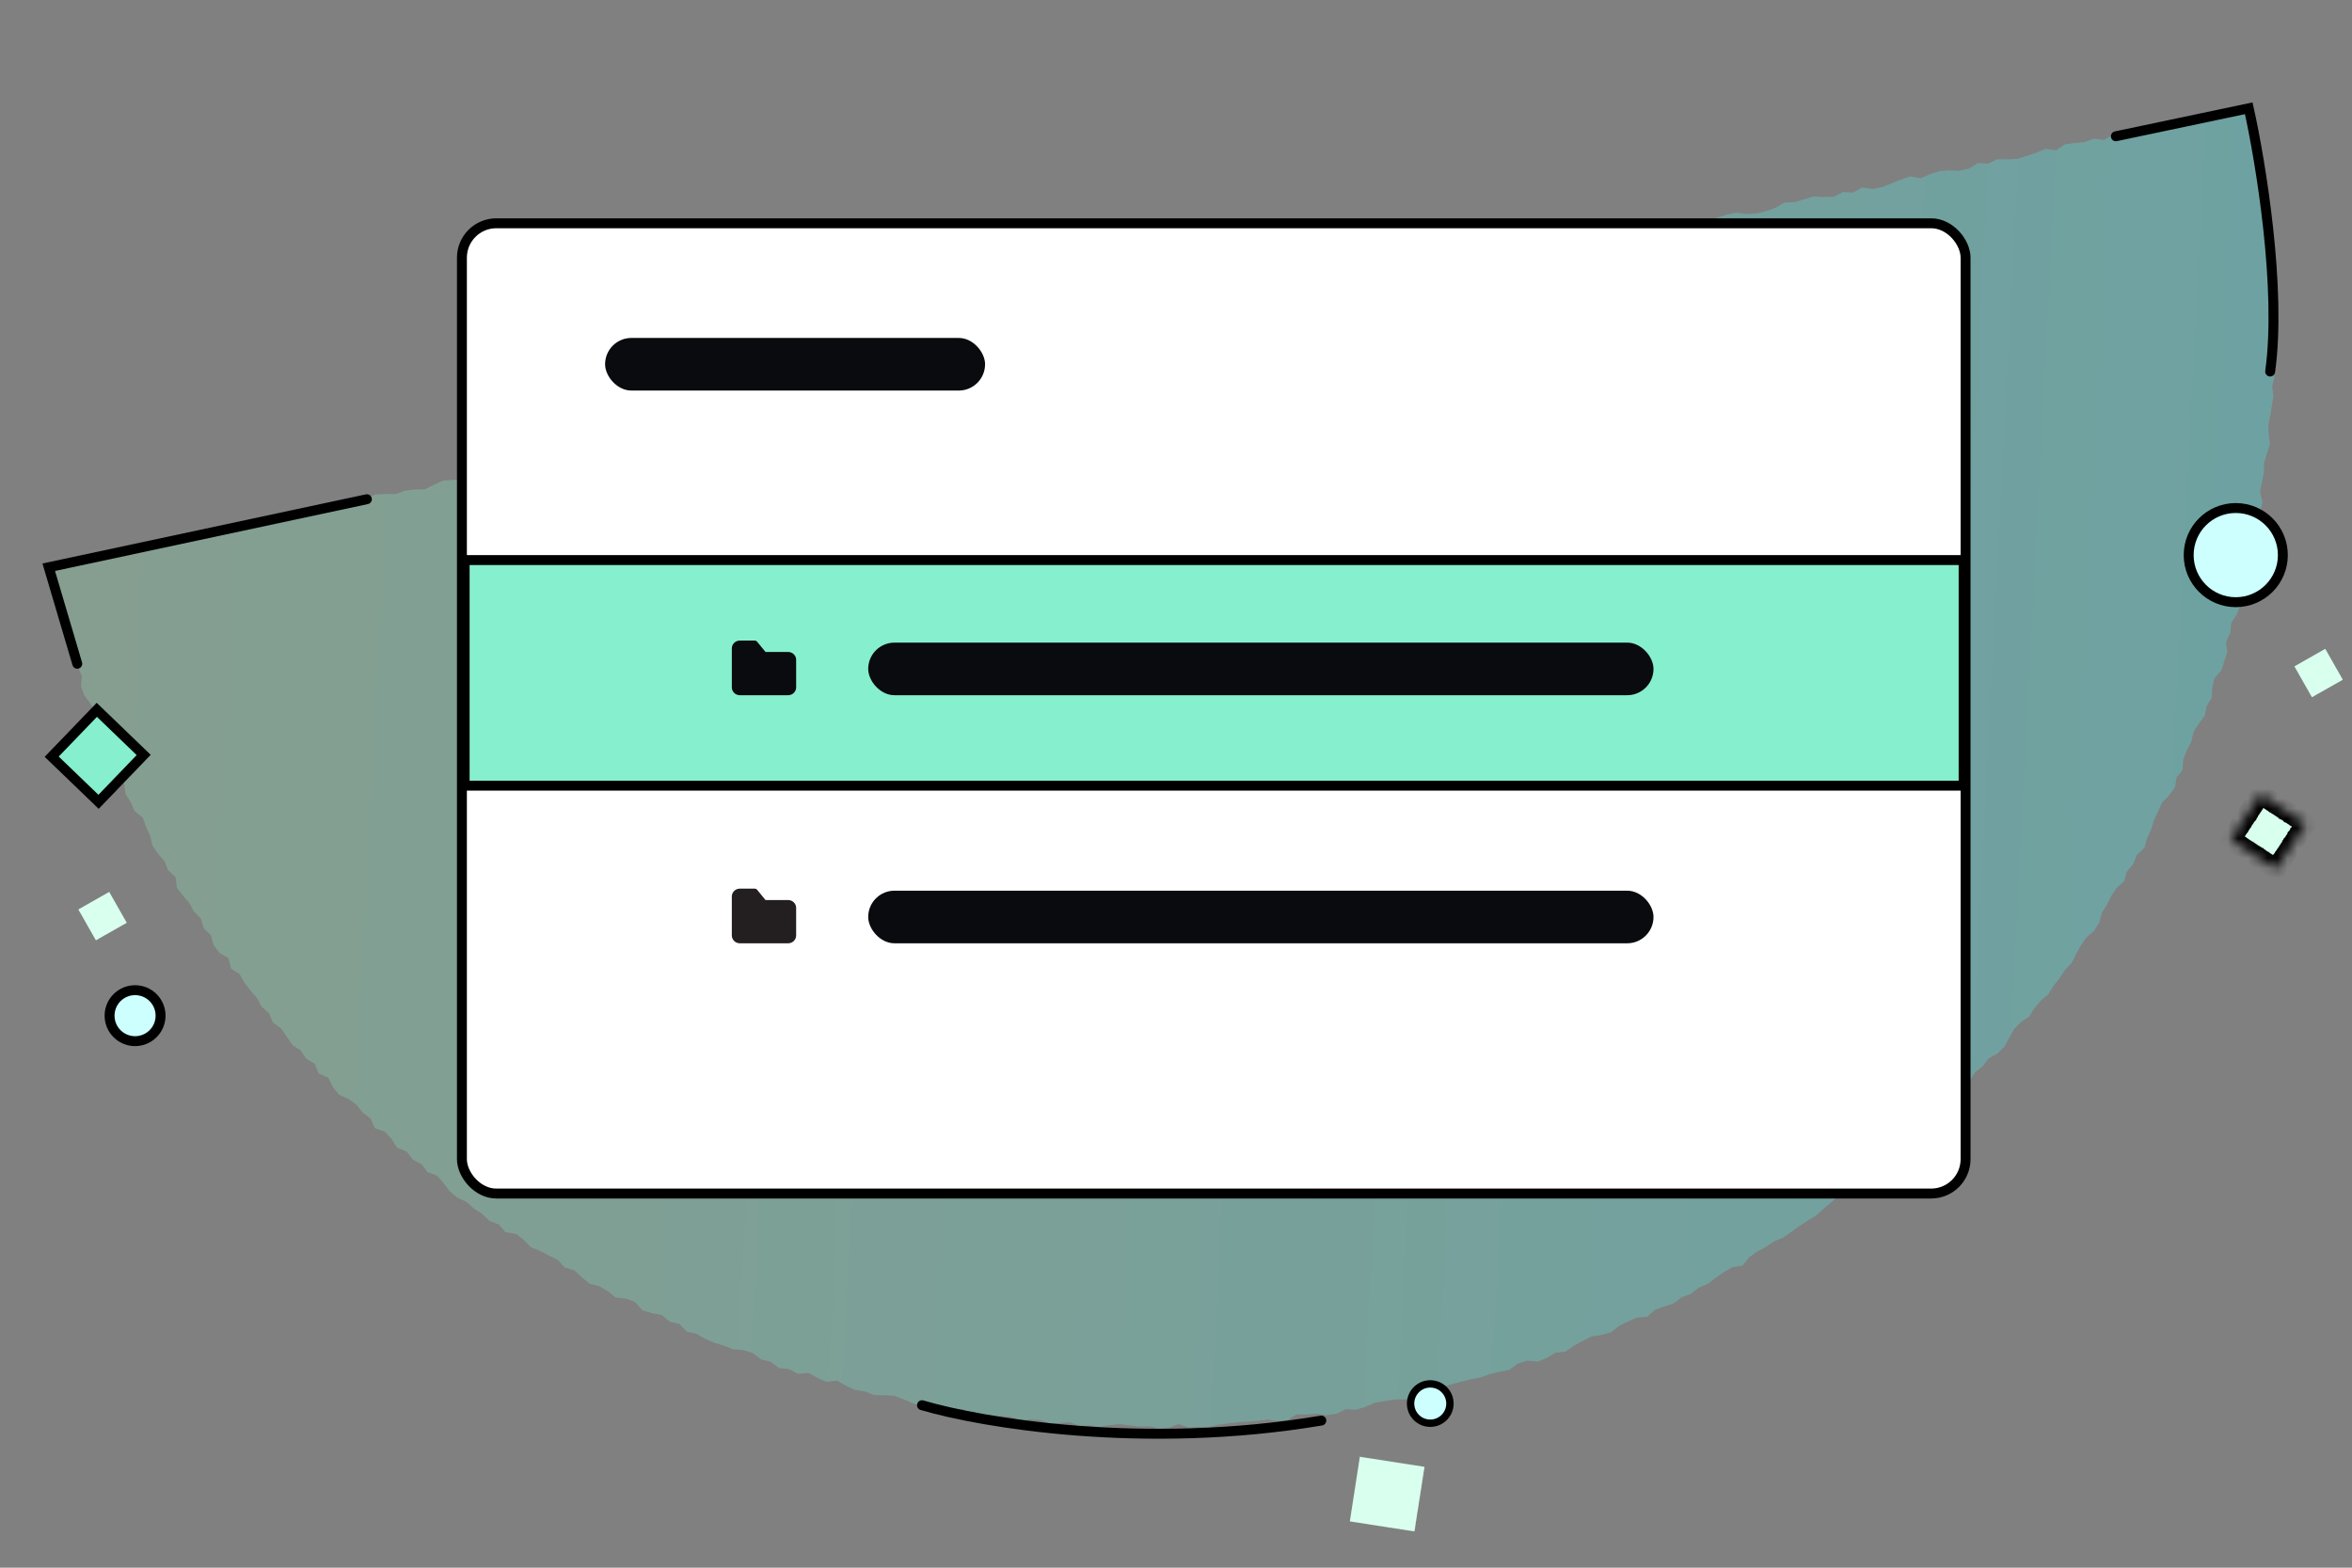 <svg width="237" height="158" viewBox="0 0 237 158" fill="none" xmlns="http://www.w3.org/2000/svg">
<rect x="0" y="0" width="237" height="158" fill="#808080" stroke="none"/>
<path opacity="0.3" d="M226.616 11.129L227.084 11.853L226.851 12.892L227.019 13.847L227.368 14.775L227.79 15.673L227.667 16.682L228.124 17.616L228.11 18.597L228.024 19.573L228.3 20.533L228.396 21.484L228.274 22.459L228.368 23.445L228.717 24.373L228.63 25.385L228.582 26.328L228.676 27.314L228.951 28.274L228.866 29.25L229.069 30.207L229.163 31.192L228.97 32.164L228.958 33.109L229.16 34.1L228.967 35.071L229.278 36.033L229.049 37.002L229.179 37.99L228.95 38.959L229.081 39.912L228.924 40.885L228.767 41.858L228.575 42.794L228.597 43.776L228.727 44.764L228.426 45.729L228.127 46.66L228.113 47.64L227.922 48.577L227.729 49.548L227.965 50.576L227.773 51.512L227.153 52.391L227.103 53.37L227.195 54.39L227.076 55.33L226.491 56.212L226.725 57.274L226.07 58.117L226.162 59.138L225.757 60.028L225.742 61.043L225.372 61.935L224.825 62.784L224.738 63.795L224.297 64.684L224.425 65.706L224.126 66.637L223.827 67.568L223.138 68.374L222.911 69.308L222.859 70.321L222.348 71.171L222.155 72.142L221.538 72.952L221.026 73.802L220.797 74.771L220.358 75.625L219.989 76.517L219.936 77.565L219.318 78.375L219.161 79.348L218.58 80.159L217.859 80.894L217.454 81.784L217.048 82.674L216.747 83.64L216.344 84.495L216.079 85.463L215.323 86.16L214.952 87.087L214.301 87.86L214.036 88.828L213.282 89.49L212.737 90.303L212.296 91.192L211.787 92.007L211.52 93.009L211.01 93.824L210.221 94.485L209.676 95.298L209.2 96.15L208.759 97.038L208.074 97.774L207.529 98.588L206.913 99.362L206.402 100.212L205.65 100.84L204.999 101.612L204.49 102.427L203.632 103.015L202.948 103.716L202.473 104.567L201.996 105.454L201.312 106.155L200.386 106.669L199.807 107.445L199.019 108.071L198.472 108.919L197.995 109.806L196.968 110.174L196.491 111.061L195.806 111.797L195.122 112.498L194.266 113.05L193.412 113.567L192.762 114.305L192.079 115.006L191.532 115.854L190.507 116.188L189.924 117.034L189.309 117.808L188.284 118.142L187.463 118.696L186.78 119.397L185.96 119.951L185.172 120.577L184.454 121.241L183.702 121.868L182.984 122.533L182.094 123.048L181.274 123.602L180.49 124.158L179.668 124.747L178.749 125.121L177.929 125.675L177.04 126.155L176.256 126.711L175.601 127.554L174.549 127.711L173.695 128.228L172.875 128.782L172.087 129.408L171.168 129.781L170.38 130.407L169.463 130.746L168.639 131.37L167.688 131.672L166.77 132.011L165.979 132.706L164.931 132.793L164.01 133.202L163.123 133.648L162.335 134.273L161.35 134.539L160.369 134.699L159.483 135.145L158.594 135.625L157.772 136.214L156.722 136.336L155.868 136.853L154.949 137.227L153.873 137.138L152.922 137.44L152.098 138.064L151.08 138.257L150.132 138.489L149.179 138.826L148.197 139.022L147.249 139.254L146.264 139.519L145.314 139.787L144.365 140.054L143.383 140.249L142.521 140.906L141.543 141.032L140.534 141.051L139.553 141.211L138.537 141.37L137.616 141.779L136.665 142.081L135.624 142.028L134.701 142.472L133.721 142.632L132.685 142.475L131.672 142.563L130.665 142.547L129.735 143.131L128.758 143.221L127.722 143.064L126.744 143.189L125.767 143.28L124.756 143.334L123.778 143.459L122.764 143.583L121.778 143.848L120.772 143.797L119.796 143.888L118.77 143.521L117.779 143.891L116.805 143.947L115.806 143.756L114.797 143.775L113.795 143.654L112.793 143.533L111.816 143.624L110.799 143.817L109.798 143.661L108.788 143.715L107.834 143.352L106.823 143.406L105.81 143.494L104.857 143.131L103.853 143.045L102.837 143.203L101.885 142.805L100.881 142.719L99.872 142.738L98.865 142.722L97.908 142.428L96.958 141.994L95.902 142.221L94.988 141.789L93.989 141.599L92.939 141.721L91.982 141.427L91.066 141.03L90.112 140.666L89.107 140.615L88.1 140.599L87.146 140.236L86.146 140.08L85.231 139.648L84.357 139.148L83.27 139.268L82.355 138.872L81.48 138.372L80.395 138.457L79.519 137.992L78.481 137.87L77.649 137.232L76.689 137.008L75.857 136.37L74.9 136.076L73.86 135.989L72.942 135.627L71.985 135.333L71.069 134.936L70.194 134.436L69.198 134.211L68.481 133.439L67.484 133.213L66.69 132.542L65.692 132.351L64.734 132.058L64.019 131.251L63.102 130.889L62.028 130.764L61.232 130.128L60.393 129.63L59.398 129.37L58.638 128.735L57.882 128.031L56.889 127.736L56.208 126.966L55.294 126.534L54.417 126.069L53.499 125.707L52.781 124.97L52.019 124.371L50.913 124.175L50.268 123.406L49.314 123.043L48.593 122.34L47.756 121.808L47.034 121.14L46.084 120.707L45.324 120.073L44.717 119.271L44.072 118.503L43.082 118.137L42.475 117.336L41.598 116.871L40.991 116.069L40.003 115.669L39.471 114.801L38.788 114.066L37.763 113.698L37.344 112.731L36.546 112.13L35.937 111.364L35.139 110.763L34.153 110.327L33.544 109.561L33.087 108.627L32.101 108.191L31.718 107.226L30.845 106.691L30.275 105.856L29.44 105.289L28.87 104.454L28.335 103.656L27.501 103.053L27.116 102.123L26.358 101.454L25.898 100.59L25.251 99.856L24.644 99.055L24.148 98.189L23.276 97.619L23.041 96.591L22.132 96.054L21.524 95.253L21.251 94.258L20.53 93.556L20.255 92.596L19.536 91.859L19.076 90.995L18.429 90.261L17.822 89.46L17.695 88.402L16.939 87.698L16.588 86.805L15.907 86.034L15.371 85.236L15.134 84.243L14.711 83.346L14.398 82.419L13.568 81.747L13.181 80.851L12.648 80.018L12.52 78.996L12.023 78.13L11.378 77.361L11.175 76.405L10.862 75.478L10.549 74.552L9.979 73.717L9.666 72.79L9.609 71.771L9.113 70.905L8.506 70.104L8.157 69.175L8.246 68.129L7.859 67.233L7.582 66.308L6.905 65.468L6.992 64.457L6.643 63.528L6.256 62.633L6.053 61.676L5.594 60.777L5.718 59.767L5.078 58.894L4.874 57.938L4.92 57.029L5.863 56.902L6.789 56.388L7.769 56.228L8.721 55.926L9.732 55.872L10.676 55.71L11.661 55.444L12.672 55.39L13.559 54.945L14.631 55.104L15.552 54.696L16.53 54.57L17.51 54.41L18.465 54.038L19.411 53.84L20.485 53.965L21.372 53.519L22.354 53.324L23.276 52.88L24.343 53.144L25.205 52.487L26.248 52.505L27.228 52.345L28.176 52.112L29.158 51.917L30.165 51.933L31.055 51.418L32.097 51.471L33.079 51.275L34.059 51.114L34.92 50.458L35.931 50.404L36.911 50.243L37.832 49.834L38.843 49.781L39.85 49.797L40.803 49.459L41.782 49.334L42.791 49.315L43.714 48.871L44.636 48.428L45.647 48.374L46.626 48.248L47.636 48.194L48.59 47.857L49.512 47.414L50.518 47.465L51.44 47.021L52.451 46.967L53.399 46.735L54.381 46.539L55.361 46.379L56.312 46.077L57.296 45.846L58.244 45.614L59.226 45.419L60.295 45.648L61.244 45.381L62.165 44.972L63.117 44.67L64.187 44.864L65.081 44.279L66.054 44.258L67.041 43.958L68.021 43.798L69.028 43.814L69.922 43.228L70.93 43.244L71.91 43.084L72.892 42.888L73.874 42.693L74.823 42.426L75.831 42.442L76.728 41.787L77.735 41.803L78.777 41.855L79.728 41.553L80.676 41.321L81.689 41.232L82.581 40.682L83.617 40.84L84.566 40.572L85.581 40.449L86.471 39.933L87.482 39.88L88.37 39.399L89.41 39.487L90.334 39.008L91.343 38.989L92.352 38.97L93.331 38.845L94.255 38.366L95.237 38.171L96.19 37.834L97.196 37.885L98.207 37.831L99.102 37.21L100.171 37.44L101.12 37.173L102.039 36.799L103.054 36.675L104.005 36.373L104.924 35.999L105.96 36.157L106.915 35.785L107.865 35.518L108.904 35.605L109.856 35.303L110.809 34.966L111.784 34.911L112.8 34.752L113.719 34.378L114.638 34.004L115.652 33.88L116.602 33.613L117.643 33.666L118.593 33.399L119.602 33.38L120.584 33.185L121.474 32.669L122.428 32.332L123.498 32.526L124.39 31.976L125.368 31.851L126.318 31.584L127.329 31.53L128.284 31.158L129.352 31.387L130.3 31.155L131.223 30.711L132.172 30.444L133.124 30.142L134.106 29.946L135.118 29.858L136.125 29.874L137.079 29.537L138.061 29.341L139.009 29.109L139.991 28.913L140.913 28.47L141.924 28.416L142.933 28.397L143.823 27.881L144.893 28.076L145.872 27.95L146.827 27.578L147.773 27.381L148.758 27.116L149.706 26.884L150.69 26.653L151.699 26.634L152.593 26.049L153.602 26.03L154.519 25.691L155.561 25.744L156.573 25.655L157.494 25.246L158.474 25.086L159.456 24.89L160.374 24.552L161.357 24.321L162.399 24.374L163.289 23.858L164.356 24.123L165.277 23.714L166.228 23.412L167.271 23.43L168.192 23.021L169.201 23.002L170.151 22.735L171.075 22.256L172.145 22.451L173.035 21.935L173.987 21.633L174.969 21.438L176.007 21.561L177.018 21.507L177.965 21.274L178.919 20.937L179.809 20.422L180.82 20.368L181.769 20.101L182.721 19.799L183.762 19.852L184.771 19.833L185.695 19.354L186.737 19.407L187.627 18.892L188.663 19.049L189.645 18.854L190.6 18.482L191.519 18.108L192.472 17.771L193.543 17.965L194.463 17.556L195.415 17.254L196.392 17.164L197.433 17.216L198.417 16.986L199.309 16.436L200.35 16.489L201.237 16.043L202.28 16.061L203.291 16.007L204.242 15.705L205.194 15.403L206.114 14.994L207.186 15.153L208.044 14.566L209.06 14.408L210.037 14.317L210.99 13.98L212.028 14.103L212.918 13.587L213.99 13.747L214.969 13.621L215.893 13.143L216.848 12.771L217.796 12.538L218.807 12.485L219.848 12.537L220.767 12.164L221.78 12.075L222.73 11.807L223.742 11.719L224.695 11.382L225.649 11.045L226.616 11.129Z" fill="url(#paint0_linear_459_9824)"/>
<rect x="46.545" y="22.503" width="151.516" height="97.789" rx="3.467" fill="white" stroke="black"/>
<rect x="46.82" y="56.446" width="151.045" height="22.737" fill="#86EFCE" stroke="black"/>
<path d="M9.756 71.541L14.478 76.088L9.931 80.811L5.208 76.263L9.756 71.541Z" fill="#85EFCE" stroke="black"/>
<path fill-rule="evenodd" clip-rule="evenodd" d="M79.414 95.071H74.553C74.107 95.071 73.743 94.717 73.743 94.282V90.349C73.743 89.915 74.107 89.561 74.553 89.561H76.044C76.141 89.561 76.234 89.605 76.295 89.68L77.137 90.711H79.414C79.861 90.711 80.224 91.064 80.224 91.499V94.282C80.224 94.717 79.861 95.071 79.414 95.071Z" fill="#231F20"/>
<rect x="87.484" y="89.768" width="79.132" height="5.302" rx="2.651" fill="#090B0E"/>
<path fill-rule="evenodd" clip-rule="evenodd" d="M79.414 70.069H74.553C74.107 70.069 73.743 69.715 73.743 69.281V65.347C73.743 64.913 74.107 64.56 74.553 64.56H76.044C76.141 64.56 76.234 64.603 76.295 64.678L77.137 65.709H79.414C79.861 65.709 80.224 66.062 80.224 66.497V69.281C80.224 69.715 79.861 70.069 79.414 70.069Z" fill="#090B0E"/>
<rect x="87.484" y="64.766" width="79.132" height="5.302" rx="2.651" fill="#090B0E"/>
<rect x="60.972" y="34.06" width="38.289" height="5.302" rx="2.651" fill="#090B0E"/>
<path d="M213.204 13.734L226.596 10.914C227.799 16.303 229.914 29.154 228.753 37.445" stroke="black" stroke-linecap="round"/>
<path d="M92.905 141.625C98.875 143.393 115.28 146.179 133.144 143.172" stroke="black" stroke-linecap="round"/>
<path d="M7.785 66.896L4.911 57.168L36.969 50.314" stroke="black" stroke-linecap="round"/>
<path d="M230.033 55.946C230.033 58.566 227.909 60.691 225.288 60.691C222.668 60.691 220.543 58.566 220.543 55.946C220.543 53.325 222.668 51.201 225.288 51.201C227.909 51.201 230.033 53.325 230.033 55.946Z" fill="#CCFFFE" stroke="black"/>
<mask id="path-14-inside-1_459_9824" fill="white">
<path d="M224.796 84.603L224.822 84.618L224.849 84.637L224.872 84.659L224.901 84.673L224.923 84.698L224.953 84.714L224.981 84.73L225.007 84.751L225.035 84.766L225.06 84.787L225.092 84.798L225.118 84.817L225.142 84.84L225.169 84.856L225.199 84.872L225.225 84.891L225.253 84.906L225.284 84.919L225.306 84.943L225.336 84.956L225.363 84.977L225.389 84.994L225.421 85.008L225.447 85.025L225.474 85.042L225.502 85.06L225.521 85.09L225.553 85.1L225.578 85.123L225.609 85.135L225.635 85.153L225.661 85.173L225.691 85.186L225.712 85.213L225.745 85.223L225.772 85.24L225.799 85.258L225.823 85.282L225.854 85.294L225.882 85.309L225.905 85.333L225.935 85.346L225.962 85.364L225.984 85.389L226.016 85.4L226.045 85.417L226.072 85.433L226.098 85.454L226.126 85.47L226.153 85.487L226.18 85.506L226.207 85.524L226.23 85.547L226.256 85.567L226.285 85.583L226.311 85.603L226.341 85.616L226.368 85.633L226.398 85.648L226.419 85.676L226.445 85.693L226.474 85.708L226.506 85.719L226.531 85.741L226.555 85.764L226.586 85.776L226.609 85.8L226.643 85.808L226.67 85.824L226.69 85.853L226.721 85.865L226.745 85.888L226.777 85.898L226.806 85.914L226.832 85.934L226.86 85.949L226.882 85.975L226.911 85.99L226.936 86.011L226.965 86.025L226.994 86.042L227.021 86.058L227.05 86.074L227.074 86.096L227.102 86.114L227.128 86.133L227.153 86.155L227.185 86.166L227.208 86.189L227.235 86.207L227.263 86.223L227.294 86.234L227.318 86.257L227.346 86.275L227.371 86.295L227.4 86.309L227.426 86.329L227.455 86.344L227.478 86.369L227.512 86.376L227.534 86.402L227.567 86.411L227.593 86.429L227.619 86.451L227.648 86.465L227.669 86.492L227.698 86.505L227.723 86.528L227.75 86.545L227.781 86.559L227.803 86.582L227.835 86.596L227.86 86.615L227.886 86.635L227.916 86.648L227.944 86.665L227.972 86.682L227.997 86.701L228.028 86.713L228.051 86.738L228.082 86.749L228.111 86.766L228.131 86.794L228.159 86.811L228.186 86.83L228.213 86.847L228.246 86.856L228.274 86.874L228.295 86.901L228.322 86.918L228.354 86.929L228.382 86.944L228.41 86.962L228.429 86.991L228.46 87.003L228.487 87.023L228.511 87.044L228.542 87.058L228.573 87.069L228.597 87.09L228.623 87.11L228.654 87.122L228.68 87.143L228.702 87.169L228.737 87.176L228.761 87.196L228.784 87.221L228.813 87.235L228.838 87.257L228.872 87.265L228.893 87.292L228.926 87.301L228.954 87.32L228.977 87.341L229.002 87.362L229.032 87.377L229.058 87.397L229.09 87.408L229.113 87.431L229.139 87.45L229.167 87.468L229.197 87.481L229.223 87.501L229.249 87.522L229.279 87.535L229.304 87.557L229.329 87.576L229.359 87.589L229.373 87.561L229.395 87.536L229.408 87.506L229.433 87.484L229.443 87.452L229.464 87.425L229.48 87.398L229.5 87.372L229.519 87.346L229.54 87.32L229.555 87.292L229.579 87.268L229.591 87.237L229.604 87.207L229.629 87.185L229.646 87.158L229.665 87.131L229.68 87.102L229.702 87.078L229.721 87.052L229.73 87.019L229.754 86.995L229.769 86.967L229.786 86.938L229.805 86.912L229.825 86.886L229.843 86.86L229.86 86.832L229.88 86.806L229.887 86.772L229.915 86.752L229.927 86.721L229.943 86.693L229.968 86.67L229.979 86.638L230 86.613L230.012 86.582L230.036 86.558L230.055 86.534L230.075 86.507L230.091 86.479L230.108 86.45L230.119 86.419L230.144 86.396L230.16 86.369L230.174 86.339L230.2 86.317L230.209 86.284L230.229 86.258L230.246 86.231L230.271 86.208L230.283 86.177L230.304 86.152L230.322 86.125L230.333 86.094L230.355 86.069L230.374 86.044L230.389 86.013L230.411 85.99L230.426 85.96L230.441 85.931L230.46 85.906L230.477 85.877L230.492 85.849L230.518 85.827L230.53 85.796L230.548 85.768L230.564 85.74L230.581 85.713L230.603 85.688L230.626 85.664L230.636 85.632L230.653 85.604L230.678 85.582L230.695 85.554L230.712 85.526L230.728 85.498L230.75 85.474L230.763 85.444L230.777 85.415L230.795 85.387L230.818 85.362L230.835 85.335L230.847 85.304L230.874 85.283L230.885 85.251L230.902 85.223L230.927 85.201L230.937 85.17L230.957 85.143L230.979 85.118L230.991 85.088L231.017 85.066L231.023 85.032L231.047 85.009L231.072 84.986L231.08 84.952L231.097 84.925L231.115 84.897L231.139 84.874L231.154 84.846L231.169 84.817L231.186 84.79L231.213 84.767L231.223 84.737L231.246 84.712L231.259 84.682L231.277 84.654L231.296 84.629L231.316 84.602L231.337 84.577L231.35 84.546L231.367 84.52L231.388 84.493L231.397 84.461L231.426 84.441L231.439 84.411L231.456 84.385L231.478 84.359L231.496 84.331L231.507 84.299L231.528 84.276L231.543 84.246L231.558 84.217L231.585 84.196L231.605 84.169L231.611 84.136L231.628 84.107L231.657 84.088L231.667 84.055L231.694 84.034L231.711 84.007L231.728 83.978L231.744 83.951L231.753 83.917L231.774 83.892L231.796 83.868L231.811 83.838L231.829 83.812L231.847 83.784L231.861 83.755L231.887 83.733L231.902 83.705L231.914 83.674L231.933 83.647L231.953 83.62L231.972 83.594L231.995 83.57L232.002 83.536L232.022 83.511L232.042 83.484L232.061 83.457L232.075 83.428L232.1 83.405L232.116 83.378L232.129 83.347L232.151 83.323L232.162 83.291L232.181 83.264L232.204 83.24L232.22 83.212L232.235 83.184L232.254 83.157L232.28 83.135L232.294 83.105L232.31 83.076L232.327 83.049L232.351 83.022L232.32 83.005L232.291 82.988L232.267 82.967L232.237 82.951L232.211 82.934L232.184 82.915L232.158 82.896L232.131 82.879L232.104 82.86L232.075 82.846L232.049 82.825L232.023 82.807L231.997 82.786L231.965 82.775L231.941 82.752L231.914 82.735L231.887 82.716L231.861 82.698L231.833 82.679L231.801 82.672L231.776 82.65L231.748 82.634L231.726 82.608L231.691 82.602L231.669 82.576L231.642 82.559L231.614 82.541L231.582 82.53L231.557 82.511L231.53 82.491L231.508 82.465L231.475 82.457L231.447 82.441L231.425 82.415L231.398 82.397L231.368 82.383L231.344 82.362L231.313 82.35L231.29 82.326L231.261 82.309L231.236 82.29L231.207 82.275L231.183 82.253L231.155 82.234L231.122 82.225L231.094 82.21L231.069 82.187L231.042 82.17L231.016 82.152L230.992 82.129L230.963 82.115L230.936 82.096L230.906 82.082L230.882 82.059L230.854 82.043L230.826 82.026L230.798 82.01L230.772 81.99L230.747 81.97L230.713 81.962L230.69 81.937L230.659 81.926L230.633 81.905L230.612 81.881L230.585 81.862L230.555 81.848L230.528 81.828L230.5 81.813L230.471 81.798L230.442 81.782L230.419 81.757L230.391 81.741L230.365 81.721L230.34 81.702L230.31 81.689L230.278 81.678L230.258 81.65L230.228 81.634L230.196 81.624L230.171 81.604L230.143 81.587L230.116 81.569L230.09 81.549L230.064 81.531L230.04 81.507L230.013 81.491L229.982 81.479L229.956 81.458L229.93 81.437L229.898 81.427L229.871 81.41L229.844 81.393L229.82 81.37L229.795 81.348L229.767 81.333L229.736 81.32L229.708 81.303L229.682 81.285L229.66 81.259L229.631 81.244L229.602 81.228L229.579 81.205L229.548 81.191L229.525 81.17L229.495 81.156L229.467 81.139L229.442 81.118L229.411 81.107L229.385 81.086L229.356 81.072L229.33 81.052L229.303 81.034L229.279 81.011L229.248 81L229.225 80.975L229.195 80.961L229.165 80.948L229.142 80.925L229.112 80.909L229.088 80.888L229.057 80.876L229.031 80.856L229.005 80.836L228.977 80.82L228.947 80.807L228.922 80.784L228.897 80.763L228.865 80.752L228.839 80.734L228.815 80.711L228.788 80.694L228.761 80.675L228.729 80.664L228.702 80.647L228.676 80.626L228.649 80.607L228.622 80.59L228.595 80.57L228.572 80.549L228.542 80.534L228.518 80.512L228.486 80.503L228.458 80.484L228.432 80.463L228.406 80.445L228.377 80.431L228.349 80.413L228.323 80.394L228.293 80.379L228.27 80.355L228.24 80.342L228.217 80.317L228.188 80.303L228.16 80.287L228.136 80.264L228.103 80.255L228.08 80.23L228.052 80.215L228.022 80.199L228.001 80.173L227.966 80.166L227.94 80.147L227.917 80.123L227.885 80.113L227.86 80.091L227.833 80.073L227.806 80.054L227.78 80.043L227.758 80.06L227.739 80.087L227.729 80.12L227.713 80.147L227.685 80.168L227.667 80.195L227.659 80.228L227.639 80.254L227.623 80.282L227.598 80.305L227.579 80.332L227.564 80.36L227.543 80.386L227.534 80.419L227.508 80.441L227.497 80.473L227.479 80.499L227.459 80.526L227.441 80.552L227.419 80.576L227.408 80.608L227.386 80.631L227.368 80.659L227.358 80.692L227.34 80.718L227.321 80.745L227.295 80.767L227.284 80.799L227.263 80.822L227.247 80.852L227.226 80.876L227.209 80.904L227.197 80.935L227.179 80.961L227.163 80.991L227.14 81.013L227.125 81.044L227.107 81.07L227.089 81.098L227.071 81.124L227.048 81.148L227.028 81.173L227.018 81.205L226.995 81.229L226.976 81.257L226.967 81.288L226.949 81.316L226.921 81.336L226.908 81.366L226.885 81.391L226.871 81.42L226.852 81.447L226.838 81.477L226.815 81.5L226.797 81.527L226.785 81.558L226.767 81.586L226.749 81.612L226.731 81.639L226.711 81.665L226.693 81.692L226.679 81.722L226.664 81.75L226.636 81.77L226.619 81.799L226.602 81.826L226.593 81.859L226.571 81.884L226.554 81.912L226.535 81.939L226.517 81.965L226.495 81.99L226.486 82.023L226.461 82.045L226.45 82.077L226.423 82.098L226.409 82.128L226.39 82.153L226.377 82.185L226.355 82.207L226.337 82.236L226.323 82.265L226.306 82.292L226.283 82.316L226.274 82.349L226.255 82.376L226.229 82.398L226.216 82.428L226.202 82.458L226.18 82.482L226.161 82.508L226.146 82.537L226.125 82.562L226.103 82.587L226.092 82.619L226.076 82.647L226.057 82.672L226.04 82.701L226.016 82.724L226.002 82.753L225.987 82.782L225.966 82.807L225.946 82.832L225.926 82.859L225.918 82.893L225.897 82.916L225.88 82.945L225.855 82.968L225.842 82.998L225.828 83.027L225.803 83.05L225.793 83.082L225.773 83.109L225.756 83.136L225.741 83.164L225.714 83.185L225.703 83.217L225.684 83.244L225.66 83.268L225.646 83.297L225.631 83.326L225.607 83.348L225.599 83.383L225.577 83.407L225.557 83.432L225.541 83.462L225.527 83.491L225.51 83.518L225.491 83.545L225.473 83.572L225.449 83.594L225.428 83.621L225.418 83.652L225.401 83.68L225.385 83.71L225.357 83.73L225.342 83.758L225.33 83.789L225.311 83.816L225.294 83.843L225.274 83.869L225.26 83.899L225.238 83.924L225.215 83.948L225.197 83.974L225.187 84.006L225.168 84.034L225.143 84.056L225.132 84.088L225.11 84.111L225.099 84.143L225.075 84.166L225.063 84.197L225.042 84.222L225.025 84.251L225.005 84.276L224.991 84.305L224.97 84.331L224.951 84.359L224.939 84.389L224.921 84.415L224.903 84.443L224.883 84.469L224.86 84.492L224.849 84.524L224.828 84.549L224.809 84.576L224.796 84.603Z"/>
</mask>
<path d="M224.796 84.603L224.822 84.618L224.849 84.637L224.872 84.659L224.901 84.673L224.923 84.698L224.953 84.714L224.981 84.73L225.007 84.751L225.035 84.766L225.06 84.787L225.092 84.798L225.118 84.817L225.142 84.84L225.169 84.856L225.199 84.872L225.225 84.891L225.253 84.906L225.284 84.919L225.306 84.943L225.336 84.956L225.363 84.977L225.389 84.994L225.421 85.008L225.447 85.025L225.474 85.042L225.502 85.06L225.521 85.09L225.553 85.1L225.578 85.123L225.609 85.135L225.635 85.153L225.661 85.173L225.691 85.186L225.712 85.213L225.745 85.223L225.772 85.24L225.799 85.258L225.823 85.282L225.854 85.294L225.882 85.309L225.905 85.333L225.935 85.346L225.962 85.364L225.984 85.389L226.016 85.4L226.045 85.417L226.072 85.433L226.098 85.454L226.126 85.47L226.153 85.487L226.18 85.506L226.207 85.524L226.23 85.547L226.256 85.567L226.285 85.583L226.311 85.603L226.341 85.616L226.368 85.633L226.398 85.648L226.419 85.676L226.445 85.693L226.474 85.708L226.506 85.719L226.531 85.741L226.555 85.764L226.586 85.776L226.609 85.8L226.643 85.808L226.67 85.824L226.69 85.853L226.721 85.865L226.745 85.888L226.777 85.898L226.806 85.914L226.832 85.934L226.86 85.949L226.882 85.975L226.911 85.99L226.936 86.011L226.965 86.025L226.994 86.042L227.021 86.058L227.05 86.074L227.074 86.096L227.102 86.114L227.128 86.133L227.153 86.155L227.185 86.166L227.208 86.189L227.235 86.207L227.263 86.223L227.294 86.234L227.318 86.257L227.346 86.275L227.371 86.295L227.4 86.309L227.426 86.329L227.455 86.344L227.478 86.369L227.512 86.376L227.534 86.402L227.567 86.411L227.593 86.429L227.619 86.451L227.648 86.465L227.669 86.492L227.698 86.505L227.723 86.528L227.75 86.545L227.781 86.559L227.803 86.582L227.835 86.596L227.86 86.615L227.886 86.635L227.916 86.648L227.944 86.665L227.972 86.682L227.997 86.701L228.028 86.713L228.051 86.738L228.082 86.749L228.111 86.766L228.131 86.794L228.159 86.811L228.186 86.83L228.213 86.847L228.246 86.856L228.274 86.874L228.295 86.901L228.322 86.918L228.354 86.929L228.382 86.944L228.41 86.962L228.429 86.991L228.46 87.003L228.487 87.023L228.511 87.044L228.542 87.058L228.573 87.069L228.597 87.09L228.623 87.11L228.654 87.122L228.68 87.143L228.702 87.169L228.737 87.176L228.761 87.196L228.784 87.221L228.813 87.235L228.838 87.257L228.872 87.265L228.893 87.292L228.926 87.301L228.954 87.32L228.977 87.341L229.002 87.362L229.032 87.377L229.058 87.397L229.09 87.408L229.113 87.431L229.139 87.45L229.167 87.468L229.197 87.481L229.223 87.501L229.249 87.522L229.279 87.535L229.304 87.557L229.329 87.576L229.359 87.589L229.373 87.561L229.395 87.536L229.408 87.506L229.433 87.484L229.443 87.452L229.464 87.425L229.48 87.398L229.5 87.372L229.519 87.346L229.54 87.32L229.555 87.292L229.579 87.268L229.591 87.237L229.604 87.207L229.629 87.185L229.646 87.158L229.665 87.131L229.68 87.102L229.702 87.078L229.721 87.052L229.73 87.019L229.754 86.995L229.769 86.967L229.786 86.938L229.805 86.912L229.825 86.886L229.843 86.86L229.86 86.832L229.88 86.806L229.887 86.772L229.915 86.752L229.927 86.721L229.943 86.693L229.968 86.67L229.979 86.638L230 86.613L230.012 86.582L230.036 86.558L230.055 86.534L230.075 86.507L230.091 86.479L230.108 86.45L230.119 86.419L230.144 86.396L230.16 86.369L230.174 86.339L230.2 86.317L230.209 86.284L230.229 86.258L230.246 86.231L230.271 86.208L230.283 86.177L230.304 86.152L230.322 86.125L230.333 86.094L230.355 86.069L230.374 86.044L230.389 86.013L230.411 85.99L230.426 85.96L230.441 85.931L230.46 85.906L230.477 85.877L230.492 85.849L230.518 85.827L230.53 85.796L230.548 85.768L230.564 85.74L230.581 85.713L230.603 85.688L230.626 85.664L230.636 85.632L230.653 85.604L230.678 85.582L230.695 85.554L230.712 85.526L230.728 85.498L230.75 85.474L230.763 85.444L230.777 85.415L230.795 85.387L230.818 85.362L230.835 85.335L230.847 85.304L230.874 85.283L230.885 85.251L230.902 85.223L230.927 85.201L230.937 85.17L230.957 85.143L230.979 85.118L230.991 85.088L231.017 85.066L231.023 85.032L231.047 85.009L231.072 84.986L231.08 84.952L231.097 84.925L231.115 84.897L231.139 84.874L231.154 84.846L231.169 84.817L231.186 84.79L231.213 84.767L231.223 84.737L231.246 84.712L231.259 84.682L231.277 84.654L231.296 84.629L231.316 84.602L231.337 84.577L231.35 84.546L231.367 84.52L231.388 84.493L231.397 84.461L231.426 84.441L231.439 84.411L231.456 84.385L231.478 84.359L231.496 84.331L231.507 84.299L231.528 84.276L231.543 84.246L231.558 84.217L231.585 84.196L231.605 84.169L231.611 84.136L231.628 84.107L231.657 84.088L231.667 84.055L231.694 84.034L231.711 84.007L231.728 83.978L231.744 83.951L231.753 83.917L231.774 83.892L231.796 83.868L231.811 83.838L231.829 83.812L231.847 83.784L231.861 83.755L231.887 83.733L231.902 83.705L231.914 83.674L231.933 83.647L231.953 83.62L231.972 83.594L231.995 83.57L232.002 83.536L232.022 83.511L232.042 83.484L232.061 83.457L232.075 83.428L232.1 83.405L232.116 83.378L232.129 83.347L232.151 83.323L232.162 83.291L232.181 83.264L232.204 83.24L232.22 83.212L232.235 83.184L232.254 83.157L232.28 83.135L232.294 83.105L232.31 83.076L232.327 83.049L232.351 83.022L232.32 83.005L232.291 82.988L232.267 82.967L232.237 82.951L232.211 82.934L232.184 82.915L232.158 82.896L232.131 82.879L232.104 82.86L232.075 82.846L232.049 82.825L232.023 82.807L231.997 82.786L231.965 82.775L231.941 82.752L231.914 82.735L231.887 82.716L231.861 82.698L231.833 82.679L231.801 82.672L231.776 82.65L231.748 82.634L231.726 82.608L231.691 82.602L231.669 82.576L231.642 82.559L231.614 82.541L231.582 82.53L231.557 82.511L231.53 82.491L231.508 82.465L231.475 82.457L231.447 82.441L231.425 82.415L231.398 82.397L231.368 82.383L231.344 82.362L231.313 82.35L231.29 82.326L231.261 82.309L231.236 82.29L231.207 82.275L231.183 82.253L231.155 82.234L231.122 82.225L231.094 82.21L231.069 82.187L231.042 82.17L231.016 82.152L230.992 82.129L230.963 82.115L230.936 82.096L230.906 82.082L230.882 82.059L230.854 82.043L230.826 82.026L230.798 82.01L230.772 81.99L230.747 81.97L230.713 81.962L230.69 81.937L230.659 81.926L230.633 81.905L230.612 81.881L230.585 81.862L230.555 81.848L230.528 81.828L230.5 81.813L230.471 81.798L230.442 81.782L230.419 81.757L230.391 81.741L230.365 81.721L230.34 81.702L230.31 81.689L230.278 81.678L230.258 81.65L230.228 81.634L230.196 81.624L230.171 81.604L230.143 81.587L230.116 81.569L230.09 81.549L230.064 81.531L230.04 81.507L230.013 81.491L229.982 81.479L229.956 81.458L229.93 81.437L229.898 81.427L229.871 81.41L229.844 81.393L229.82 81.37L229.795 81.348L229.767 81.333L229.736 81.32L229.708 81.303L229.682 81.285L229.66 81.259L229.631 81.244L229.602 81.228L229.579 81.205L229.548 81.191L229.525 81.17L229.495 81.156L229.467 81.139L229.442 81.118L229.411 81.107L229.385 81.086L229.356 81.072L229.33 81.052L229.303 81.034L229.279 81.011L229.248 81L229.225 80.975L229.195 80.961L229.165 80.948L229.142 80.925L229.112 80.909L229.088 80.888L229.057 80.876L229.031 80.856L229.005 80.836L228.977 80.82L228.947 80.807L228.922 80.784L228.897 80.763L228.865 80.752L228.839 80.734L228.815 80.711L228.788 80.694L228.761 80.675L228.729 80.664L228.702 80.647L228.676 80.626L228.649 80.607L228.622 80.59L228.595 80.57L228.572 80.549L228.542 80.534L228.518 80.512L228.486 80.503L228.458 80.484L228.432 80.463L228.406 80.445L228.377 80.431L228.349 80.413L228.323 80.394L228.293 80.379L228.27 80.355L228.24 80.342L228.217 80.317L228.188 80.303L228.16 80.287L228.136 80.264L228.103 80.255L228.08 80.23L228.052 80.215L228.022 80.199L228.001 80.173L227.966 80.166L227.94 80.147L227.917 80.123L227.885 80.113L227.86 80.091L227.833 80.073L227.806 80.054L227.78 80.043L227.758 80.06L227.739 80.087L227.729 80.12L227.713 80.147L227.685 80.168L227.667 80.195L227.659 80.228L227.639 80.254L227.623 80.282L227.598 80.305L227.579 80.332L227.564 80.36L227.543 80.386L227.534 80.419L227.508 80.441L227.497 80.473L227.479 80.499L227.459 80.526L227.441 80.552L227.419 80.576L227.408 80.608L227.386 80.631L227.368 80.659L227.358 80.692L227.34 80.718L227.321 80.745L227.295 80.767L227.284 80.799L227.263 80.822L227.247 80.852L227.226 80.876L227.209 80.904L227.197 80.935L227.179 80.961L227.163 80.991L227.14 81.013L227.125 81.044L227.107 81.07L227.089 81.098L227.071 81.124L227.048 81.148L227.028 81.173L227.018 81.205L226.995 81.229L226.976 81.257L226.967 81.288L226.949 81.316L226.921 81.336L226.908 81.366L226.885 81.391L226.871 81.42L226.852 81.447L226.838 81.477L226.815 81.5L226.797 81.527L226.785 81.558L226.767 81.586L226.749 81.612L226.731 81.639L226.711 81.665L226.693 81.692L226.679 81.722L226.664 81.75L226.636 81.77L226.619 81.799L226.602 81.826L226.593 81.859L226.571 81.884L226.554 81.912L226.535 81.939L226.517 81.965L226.495 81.99L226.486 82.023L226.461 82.045L226.45 82.077L226.423 82.098L226.409 82.128L226.39 82.153L226.377 82.185L226.355 82.207L226.337 82.236L226.323 82.265L226.306 82.292L226.283 82.316L226.274 82.349L226.255 82.376L226.229 82.398L226.216 82.428L226.202 82.458L226.18 82.482L226.161 82.508L226.146 82.537L226.125 82.562L226.103 82.587L226.092 82.619L226.076 82.647L226.057 82.672L226.04 82.701L226.016 82.724L226.002 82.753L225.987 82.782L225.966 82.807L225.946 82.832L225.926 82.859L225.918 82.893L225.897 82.916L225.88 82.945L225.855 82.968L225.842 82.998L225.828 83.027L225.803 83.05L225.793 83.082L225.773 83.109L225.756 83.136L225.741 83.164L225.714 83.185L225.703 83.217L225.684 83.244L225.66 83.268L225.646 83.297L225.631 83.326L225.607 83.348L225.599 83.383L225.577 83.407L225.557 83.432L225.541 83.462L225.527 83.491L225.51 83.518L225.491 83.545L225.473 83.572L225.449 83.594L225.428 83.621L225.418 83.652L225.401 83.68L225.385 83.71L225.357 83.73L225.342 83.758L225.33 83.789L225.311 83.816L225.294 83.843L225.274 83.869L225.26 83.899L225.238 83.924L225.215 83.948L225.197 83.974L225.187 84.006L225.168 84.034L225.143 84.056L225.132 84.088L225.11 84.111L225.099 84.143L225.075 84.166L225.063 84.197L225.042 84.222L225.025 84.251L225.005 84.276L224.991 84.305L224.97 84.331L224.951 84.359L224.939 84.389L224.921 84.415L224.903 84.443L224.883 84.469L224.86 84.492L224.849 84.524L224.828 84.549L224.809 84.576L224.796 84.603Z" fill="#D9FFEF" stroke="black" stroke-width="2" mask="url(#path-14-inside-1_459_9824)"/>
<path d="M9.662 94.769L9.678 94.758L9.698 94.748L9.717 94.741L9.734 94.728L9.756 94.723L9.774 94.711L9.791 94.699L9.811 94.691L9.829 94.678L9.849 94.67L9.865 94.655L9.883 94.645L9.904 94.638L9.922 94.627L9.94 94.615L9.958 94.605L9.976 94.593L9.992 94.579L10.014 94.574L10.03 94.56L10.05 94.551L10.068 94.54L10.085 94.526L10.104 94.516L10.122 94.505L10.141 94.495L10.163 94.492L10.179 94.477L10.2 94.469L10.216 94.455L10.234 94.445L10.254 94.436L10.271 94.422L10.293 94.418L10.308 94.402L10.326 94.391L10.345 94.381L10.366 94.374L10.382 94.359L10.4 94.347L10.421 94.341L10.437 94.328L10.456 94.317L10.477 94.312L10.493 94.297L10.511 94.285L10.529 94.274L10.549 94.265L10.567 94.254L10.585 94.243L10.604 94.233L10.622 94.223L10.643 94.216L10.663 94.207L10.68 94.195L10.7 94.186L10.716 94.172L10.735 94.162L10.752 94.149L10.775 94.145L10.793 94.135L10.81 94.123L10.826 94.107L10.846 94.099L10.867 94.092L10.883 94.078L10.904 94.071L10.919 94.054L10.937 94.043L10.96 94.04L10.976 94.026L10.996 94.018L11.012 94.003L11.029 93.991L11.049 93.982L11.066 93.97L11.088 93.965L11.105 93.953L11.126 93.944L11.143 93.931L11.161 93.92L11.179 93.909L11.196 93.897L11.217 93.889L11.236 93.878L11.254 93.869L11.274 93.861L11.29 93.846L11.311 93.839L11.329 93.829L11.347 93.817L11.363 93.802L11.384 93.795L11.403 93.784L11.422 93.776L11.438 93.763L11.458 93.754L11.476 93.742L11.497 93.736L11.511 93.718L11.533 93.713L11.548 93.696L11.567 93.686L11.587 93.678L11.604 93.665L11.626 93.661L11.643 93.648L11.663 93.641L11.681 93.63L11.699 93.616L11.719 93.61L11.736 93.596L11.755 93.587L11.775 93.578L11.791 93.564L11.809 93.553L11.828 93.541L11.847 93.532L11.863 93.518L11.884 93.512L11.9 93.498L11.919 93.486L11.941 93.483L11.959 93.471L11.978 93.461L11.996 93.451L12.011 93.434L12.03 93.423L12.052 93.419L12.07 93.409L12.086 93.393L12.104 93.381L12.123 93.37L12.145 93.368L12.161 93.353L12.181 93.344L12.2 93.336L12.218 93.322L12.234 93.308L12.253 93.299L12.273 93.29L12.289 93.276L12.309 93.267L12.331 93.263L12.345 93.244L12.364 93.236L12.386 93.23L12.403 93.217L12.423 93.21L12.438 93.192L12.46 93.188L12.475 93.171L12.494 93.161L12.514 93.153L12.534 93.145L12.551 93.132L12.571 93.123L12.586 93.108L12.607 93.101L12.626 93.092L12.645 93.081L12.661 93.067L12.681 93.058L12.701 93.05L12.718 93.036L12.738 93.028L12.757 93.019L12.773 93.005L12.761 92.989L12.753 92.969L12.739 92.952L12.734 92.931L12.718 92.915L12.709 92.895L12.698 92.877L12.689 92.858L12.679 92.839L12.671 92.819L12.659 92.802L12.652 92.781L12.638 92.765L12.624 92.748L12.619 92.726L12.608 92.709L12.598 92.689L12.585 92.672L12.578 92.651L12.568 92.633L12.552 92.618L12.546 92.597L12.534 92.579L12.522 92.561L12.512 92.542L12.503 92.523L12.494 92.504L12.482 92.486L12.473 92.467L12.455 92.452L12.452 92.43L12.437 92.413L12.426 92.396L12.42 92.374L12.405 92.359L12.397 92.338L12.382 92.322L12.375 92.301L12.367 92.282L12.357 92.263L12.345 92.245L12.334 92.227L12.319 92.211L12.313 92.189L12.302 92.172L12.289 92.155L12.284 92.133L12.267 92.118L12.258 92.098L12.248 92.08L12.242 92.059L12.227 92.043L12.219 92.023L12.209 92.004L12.194 91.988L12.186 91.968L12.177 91.949L12.164 91.931L12.157 91.912L12.143 91.894L12.131 91.877L12.123 91.858L12.111 91.839L12.099 91.822L12.094 91.8L12.079 91.784L12.068 91.765L12.057 91.747L12.046 91.73L12.039 91.709L12.031 91.689L12.016 91.673L12.004 91.655L11.999 91.633L11.988 91.615L11.976 91.597L11.965 91.579L11.958 91.559L11.944 91.542L11.931 91.525L11.92 91.507L11.913 91.486L11.902 91.468L11.888 91.452L11.884 91.43L11.868 91.414L11.857 91.395L11.852 91.374L11.837 91.359L11.827 91.339L11.819 91.319L11.805 91.303L11.8 91.281L11.782 91.267L11.775 91.246L11.77 91.225L11.753 91.21L11.742 91.192L11.731 91.173L11.725 91.152L11.713 91.135L11.701 91.117L11.689 91.1L11.685 91.077L11.67 91.062L11.662 91.041L11.649 91.025L11.638 91.006L11.629 90.987L11.619 90.968L11.611 90.948L11.597 90.931L11.587 90.913L11.578 90.893L11.561 90.878L11.559 90.855L11.545 90.838L11.535 90.82L11.526 90.8L11.515 90.781L11.5 90.765L11.493 90.746L11.48 90.728L11.468 90.71L11.463 90.689L11.454 90.669L11.436 90.655L11.425 90.637L11.422 90.614L11.406 90.599L11.402 90.576L11.391 90.558L11.379 90.54L11.368 90.522L11.351 90.507L11.343 90.487L11.336 90.467L11.322 90.45L11.313 90.431L11.302 90.412L11.289 90.395L11.284 90.374L11.272 90.356L11.258 90.34L11.248 90.321L11.238 90.301L11.229 90.282L11.221 90.262L11.204 90.247L11.195 90.228L11.186 90.209L11.176 90.189L11.163 90.172L11.157 90.151L11.146 90.133L11.132 90.117L11.124 90.096L11.109 90.08L11.099 90.061L11.092 90.041L11.08 90.023L11.068 90.005L11.058 89.986L11.053 89.965L11.04 89.948L11.028 89.929L11.018 89.911L11.008 89.89L10.989 89.902L10.971 89.914L10.952 89.922L10.934 89.934L10.915 89.945L10.896 89.955L10.878 89.964L10.859 89.975L10.84 89.985L10.823 89.998L10.803 90.007L10.785 90.016L10.765 90.025L10.749 90.04L10.729 90.048L10.71 90.058L10.691 90.068L10.673 90.078L10.654 90.088L10.639 90.105L10.619 90.113L10.602 90.124L10.58 90.13L10.566 90.148L10.544 90.153L10.526 90.164L10.507 90.174L10.491 90.19L10.473 90.199L10.453 90.209L10.431 90.214L10.416 90.231L10.399 90.242L10.377 90.247L10.358 90.258L10.341 90.27L10.322 90.278L10.306 90.293L10.284 90.299L10.266 90.311L10.247 90.32L10.23 90.332L10.21 90.34L10.191 90.35L10.175 90.367L10.158 90.379L10.137 90.386L10.119 90.397L10.101 90.406L10.08 90.414L10.063 90.427L10.044 90.436L10.027 90.449L10.007 90.457L9.989 90.468L9.97 90.48L9.952 90.491L9.933 90.5L9.914 90.509L9.899 90.526L9.878 90.532L9.862 90.547L9.842 90.555L9.821 90.561L9.802 90.571L9.785 90.584L9.766 90.594L9.748 90.606L9.731 90.618L9.713 90.63L9.692 90.636L9.674 90.647L9.654 90.657L9.635 90.665L9.619 90.679L9.603 90.694L9.58 90.698L9.562 90.71L9.547 90.726L9.528 90.734L9.509 90.746L9.491 90.756L9.471 90.766L9.453 90.775L9.432 90.782L9.414 90.793L9.398 90.808L9.378 90.816L9.358 90.825L9.342 90.84L9.325 90.852L9.306 90.862L9.286 90.869L9.265 90.877L9.248 90.889L9.232 90.903L9.213 90.914L9.194 90.924L9.173 90.929L9.155 90.941L9.137 90.954L9.117 90.96L9.1 90.974L9.08 90.981L9.063 90.994L9.045 91.005L9.025 91.013L9.01 91.029L8.99 91.037L8.973 91.05L8.953 91.059L8.935 91.07L8.914 91.076L8.898 91.092L8.877 91.097L8.86 91.11L8.843 91.124L8.822 91.131L8.804 91.143L8.785 91.151L8.769 91.166L8.749 91.175L8.729 91.184L8.712 91.195L8.695 91.209L8.675 91.216L8.655 91.225L8.639 91.24L8.62 91.25L8.6 91.257L8.582 91.268L8.562 91.278L8.546 91.293L8.528 91.303L8.509 91.312L8.489 91.323L8.471 91.333L8.452 91.343L8.432 91.35L8.414 91.363L8.395 91.37L8.379 91.386L8.36 91.397L8.34 91.406L8.322 91.415L8.305 91.428L8.286 91.439L8.267 91.448L8.25 91.462L8.228 91.468L8.212 91.481L8.191 91.487L8.174 91.5L8.156 91.511L8.135 91.519L8.12 91.535L8.099 91.541L8.081 91.553L8.063 91.565L8.042 91.57L8.027 91.588L8.008 91.598L7.987 91.604L7.972 91.62L7.951 91.627L7.933 91.638L7.914 91.648L7.899 91.659L7.903 91.678L7.913 91.697L7.929 91.713L7.94 91.73L7.944 91.753L7.954 91.772L7.971 91.786L7.98 91.806L7.991 91.823L7.997 91.845L8.007 91.864L8.019 91.881L8.028 91.901L8.045 91.916L8.05 91.938L8.065 91.954L8.075 91.972L8.085 91.992L8.094 92.01L8.102 92.031L8.117 92.046L8.124 92.066L8.135 92.085L8.151 92.1L8.161 92.119L8.171 92.138L8.176 92.16L8.191 92.176L8.198 92.195L8.211 92.214L8.219 92.233L8.23 92.251L8.245 92.268L8.254 92.286L8.267 92.304L8.273 92.324L8.286 92.342L8.296 92.361L8.307 92.38L8.317 92.398L8.324 92.419L8.333 92.438L8.348 92.453L8.355 92.474L8.365 92.493L8.381 92.508L8.392 92.527L8.395 92.549L8.409 92.566L8.417 92.586L8.43 92.603L8.439 92.622L8.452 92.639L8.459 92.66L8.469 92.678L8.484 92.695L8.495 92.714L8.504 92.732L8.515 92.751L8.524 92.77L8.535 92.789L8.548 92.806L8.56 92.823L8.563 92.846L8.575 92.864L8.585 92.882L8.602 92.897L8.61 92.918L8.621 92.936L8.631 92.955L8.64 92.973L8.649 92.993L8.665 93.009L8.671 93.03L8.686 93.046L8.69 93.068L8.703 93.085L8.712 93.104L8.727 93.121L8.733 93.141L8.745 93.159L8.758 93.176L8.768 93.195L8.775 93.215L8.792 93.231L8.802 93.25L8.807 93.271L8.821 93.288L8.833 93.305L8.841 93.325L8.851 93.344L8.863 93.361L8.871 93.381L8.879 93.401L8.895 93.417L8.906 93.435L8.915 93.454L8.926 93.472L8.933 93.493L8.946 93.51L8.958 93.528L8.966 93.548L8.975 93.567L8.984 93.586L9.002 93.601L9.009 93.621L9.021 93.639L9.027 93.66L9.04 93.677L9.053 93.694L9.059 93.715L9.074 93.731L9.084 93.751L9.095 93.769L9.107 93.786L9.111 93.808L9.126 93.824L9.136 93.843L9.143 93.864L9.156 93.881L9.168 93.898L9.174 93.919L9.192 93.934L9.199 93.955L9.208 93.974L9.22 93.992L9.233 94.009L9.244 94.027L9.254 94.046L9.264 94.064L9.27 94.085L9.279 94.105L9.294 94.121L9.306 94.139L9.318 94.157L9.321 94.179L9.334 94.197L9.348 94.213L9.358 94.232L9.368 94.25L9.378 94.27L9.39 94.287L9.399 94.307L9.405 94.328L9.416 94.346L9.431 94.362L9.442 94.381L9.447 94.403L9.462 94.418L9.47 94.438L9.485 94.454L9.491 94.475L9.505 94.491L9.514 94.511L9.525 94.53L9.534 94.549L9.547 94.566L9.555 94.586L9.566 94.605L9.58 94.621L9.59 94.64L9.601 94.659L9.61 94.678L9.616 94.698L9.632 94.714L9.64 94.734L9.65 94.754L9.662 94.769Z" fill="#D9FFEF"/>
<path d="M232.963 70.271L232.98 70.26L232.999 70.251L233.019 70.243L233.035 70.231L233.057 70.225L233.075 70.213L233.093 70.201L233.113 70.193L233.13 70.181L233.15 70.172L233.166 70.157L233.184 70.147L233.205 70.141L233.223 70.129L233.241 70.117L233.26 70.107L233.277 70.095L233.294 70.082L233.315 70.076L233.332 70.062L233.351 70.053L233.369 70.043L233.387 70.028L233.405 70.018L233.423 70.008L233.442 69.997L233.465 69.994L233.48 69.979L233.501 69.971L233.517 69.957L233.536 69.947L233.555 69.938L233.572 69.924L233.594 69.92L233.609 69.904L233.628 69.894L233.646 69.883L233.667 69.876L233.684 69.862L233.701 69.85L233.722 69.844L233.739 69.83L233.757 69.82L233.778 69.814L233.794 69.799L233.813 69.788L233.831 69.776L233.85 69.767L233.868 69.756L233.886 69.746L233.905 69.736L233.924 69.725L233.944 69.719L233.964 69.709L233.981 69.697L234.001 69.688L234.018 69.674L234.036 69.664L234.054 69.651L234.076 69.647L234.094 69.637L234.111 69.625L234.127 69.609L234.147 69.601L234.168 69.594L234.184 69.58L234.205 69.573L234.22 69.556L234.238 69.545L234.261 69.543L234.277 69.528L234.298 69.52L234.313 69.505L234.331 69.493L234.35 69.484L234.368 69.472L234.389 69.467L234.407 69.455L234.427 69.446L234.444 69.434L234.462 69.422L234.48 69.411L234.497 69.399L234.518 69.391L234.537 69.38L234.555 69.371L234.576 69.363L234.592 69.348L234.612 69.341L234.631 69.331L234.648 69.32L234.664 69.304L234.685 69.297L234.704 69.287L234.723 69.278L234.74 69.265L234.76 69.256L234.777 69.244L234.798 69.238L234.813 69.22L234.834 69.215L234.849 69.198L234.868 69.189L234.888 69.18L234.905 69.167L234.927 69.163L234.944 69.15L234.964 69.143L234.983 69.132L235 69.118L235.02 69.112L235.037 69.098L235.056 69.089L235.076 69.08L235.093 69.066L235.11 69.055L235.129 69.043L235.148 69.035L235.164 69.02L235.185 69.014L235.201 69L235.22 68.988L235.242 68.985L235.26 68.974L235.279 68.963L235.298 68.953L235.313 68.936L235.332 68.925L235.354 68.921L235.372 68.911L235.387 68.895L235.405 68.883L235.424 68.873L235.446 68.87L235.463 68.855L235.482 68.846L235.502 68.838L235.519 68.824L235.535 68.81L235.555 68.802L235.574 68.793L235.59 68.778L235.611 68.77L235.632 68.765L235.646 68.746L235.666 68.738L235.687 68.732L235.704 68.719L235.724 68.712L235.739 68.694L235.761 68.69L235.777 68.674L235.795 68.663L235.815 68.656L235.835 68.647L235.852 68.635L235.872 68.625L235.888 68.61L235.909 68.603L235.927 68.594L235.946 68.583L235.963 68.569L235.982 68.56L236.002 68.552L236.019 68.538L236.039 68.53L236.058 68.521L236.074 68.507L236.062 68.491L236.054 68.471L236.041 68.454L236.035 68.433L236.02 68.417L236.01 68.397L235.999 68.379L235.99 68.36L235.98 68.341L235.972 68.321L235.96 68.304L235.953 68.283L235.939 68.267L235.925 68.25L235.92 68.229L235.909 68.211L235.899 68.192L235.887 68.174L235.879 68.154L235.87 68.135L235.854 68.12L235.847 68.099L235.835 68.082L235.823 68.063L235.814 68.044L235.804 68.025L235.795 68.006L235.783 67.988L235.774 67.969L235.757 67.954L235.753 67.932L235.739 67.915L235.727 67.898L235.722 67.877L235.706 67.861L235.698 67.841L235.683 67.824L235.677 67.804L235.668 67.785L235.659 67.765L235.647 67.748L235.635 67.729L235.621 67.713L235.615 67.692L235.603 67.674L235.591 67.657L235.586 67.635L235.569 67.62L235.559 67.6L235.549 67.582L235.543 67.561L235.529 67.545L235.52 67.525L235.51 67.507L235.495 67.49L235.487 67.47L235.478 67.451L235.465 67.434L235.458 67.414L235.445 67.396L235.433 67.379L235.424 67.36L235.412 67.341L235.4 67.324L235.395 67.302L235.381 67.286L235.37 67.267L235.358 67.25L235.347 67.232L235.34 67.211L235.332 67.191L235.317 67.175L235.306 67.157L235.301 67.136L235.289 67.117L235.278 67.099L235.266 67.082L235.259 67.061L235.245 67.045L235.232 67.028L235.222 67.009L235.214 66.988L235.204 66.97L235.189 66.954L235.185 66.932L235.17 66.916L235.158 66.897L235.153 66.876L235.138 66.861L235.128 66.842L235.12 66.821L235.106 66.805L235.101 66.783L235.083 66.769L235.077 66.749L235.071 66.727L235.054 66.712L235.044 66.694L235.032 66.675L235.026 66.654L235.014 66.637L235.002 66.62L234.991 66.602L234.986 66.579L234.971 66.564L234.964 66.544L234.95 66.527L234.939 66.508L234.93 66.489L234.92 66.47L234.912 66.45L234.898 66.433L234.888 66.415L234.879 66.395L234.863 66.38L234.86 66.357L234.846 66.341L234.836 66.322L234.828 66.302L234.817 66.283L234.801 66.267L234.794 66.248L234.781 66.23L234.769 66.213L234.765 66.191L234.755 66.171L234.737 66.157L234.726 66.139L234.723 66.116L234.707 66.101L234.703 66.079L234.692 66.061L234.681 66.042L234.669 66.024L234.652 66.009L234.644 65.989L234.637 65.969L234.624 65.952L234.614 65.933L234.603 65.914L234.591 65.897L234.585 65.876L234.573 65.858L234.559 65.842L234.549 65.823L234.539 65.803L234.53 65.785L234.523 65.764L234.505 65.749L234.496 65.731L234.487 65.711L234.477 65.692L234.464 65.674L234.458 65.653L234.447 65.635L234.433 65.619L234.426 65.599L234.41 65.583L234.4 65.563L234.393 65.543L234.382 65.525L234.37 65.508L234.36 65.488L234.355 65.467L234.342 65.45L234.329 65.432L234.319 65.413L234.31 65.392L234.291 65.405L234.272 65.416L234.253 65.424L234.235 65.437L234.217 65.447L234.197 65.457L234.179 65.467L234.161 65.477L234.141 65.487L234.124 65.5L234.105 65.509L234.086 65.519L234.066 65.527L234.05 65.542L234.03 65.55L234.012 65.56L233.992 65.57L233.974 65.58L233.955 65.591L233.941 65.607L233.921 65.615L233.903 65.627L233.881 65.632L233.867 65.65L233.845 65.655L233.827 65.666L233.808 65.677L233.792 65.692L233.774 65.702L233.754 65.711L233.733 65.716L233.718 65.733L233.7 65.744L233.678 65.749L233.659 65.76L233.642 65.773L233.623 65.781L233.607 65.795L233.586 65.801L233.567 65.813L233.549 65.822L233.531 65.834L233.511 65.842L233.492 65.853L233.476 65.869L233.459 65.881L233.439 65.888L233.42 65.899L233.402 65.908L233.381 65.916L233.365 65.929L233.345 65.939L233.328 65.952L233.308 65.959L233.29 65.97L233.271 65.982L233.254 65.993L233.234 66.002L233.215 66.011L233.2 66.028L233.179 66.034L233.163 66.049L233.143 66.058L233.123 66.063L233.103 66.073L233.086 66.086L233.067 66.096L233.05 66.108L233.032 66.12L233.014 66.132L232.993 66.138L232.975 66.15L232.955 66.159L232.936 66.168L232.92 66.181L232.904 66.197L232.882 66.2L232.864 66.212L232.848 66.229L232.829 66.237L232.81 66.248L232.792 66.258L232.772 66.268L232.754 66.277L232.733 66.284L232.715 66.295L232.699 66.31L232.679 66.318L232.659 66.327L232.644 66.343L232.626 66.354L232.608 66.364L232.587 66.371L232.567 66.379L232.549 66.391L232.533 66.405L232.514 66.417L232.496 66.426L232.474 66.431L232.457 66.443L232.439 66.456L232.419 66.462L232.401 66.476L232.382 66.483L232.365 66.496L232.346 66.508L232.327 66.516L232.311 66.531L232.291 66.539L232.274 66.552L232.254 66.561L232.236 66.572L232.215 66.579L232.199 66.594L232.178 66.6L232.161 66.613L232.145 66.626L232.124 66.633L232.106 66.645L232.086 66.653L232.07 66.668L232.05 66.677L232.031 66.686L232.013 66.697L231.996 66.711L231.976 66.719L231.956 66.727L231.94 66.742L231.921 66.752L231.901 66.759L231.883 66.77L231.864 66.78L231.848 66.795L231.83 66.805L231.81 66.815L231.791 66.825L231.772 66.835L231.753 66.845L231.733 66.852L231.716 66.865L231.696 66.873L231.681 66.889L231.662 66.9L231.642 66.908L231.623 66.917L231.606 66.93L231.587 66.941L231.569 66.951L231.551 66.964L231.53 66.97L231.513 66.984L231.492 66.989L231.475 67.002L231.457 67.013L231.437 67.021L231.421 67.037L231.4 67.043L231.383 67.055L231.364 67.068L231.343 67.073L231.328 67.09L231.31 67.1L231.288 67.106L231.273 67.122L231.253 67.129L231.234 67.14L231.215 67.15L231.201 67.162L231.204 67.18L231.214 67.199L231.23 67.215L231.241 67.233L231.245 67.255L231.256 67.274L231.272 67.288L231.281 67.308L231.293 67.326L231.299 67.347L231.309 67.366L231.321 67.383L231.33 67.403L231.346 67.419L231.351 67.44L231.366 67.456L231.376 67.475L231.386 67.494L231.395 67.512L231.403 67.533L231.418 67.549L231.425 67.568L231.436 67.587L231.452 67.603L231.462 67.621L231.472 67.641L231.477 67.662L231.492 67.678L231.499 67.698L231.512 67.716L231.52 67.735L231.531 67.754L231.546 67.77L231.556 67.788L231.568 67.807L231.574 67.827L231.588 67.844L231.597 67.863L231.608 67.882L231.618 67.9L231.625 67.921L231.634 67.94L231.649 67.956L231.657 67.976L231.667 67.995L231.682 68.01L231.693 68.029L231.697 68.051L231.71 68.068L231.718 68.088L231.731 68.105L231.741 68.125L231.754 68.142L231.76 68.162L231.771 68.181L231.785 68.197L231.796 68.216L231.806 68.234L231.816 68.253L231.825 68.272L231.836 68.291L231.849 68.308L231.861 68.325L231.864 68.348L231.876 68.366L231.886 68.384L231.903 68.4L231.911 68.42L231.922 68.438L231.932 68.457L231.942 68.475L231.95 68.496L231.966 68.511L231.972 68.532L231.987 68.548L231.992 68.57L232.005 68.587L232.013 68.606L232.028 68.623L232.034 68.643L232.046 68.662L232.059 68.679L232.069 68.697L232.076 68.718L232.093 68.733L232.103 68.752L232.108 68.774L232.122 68.79L232.135 68.807L232.142 68.828L232.152 68.846L232.164 68.864L232.172 68.884L232.181 68.904L232.196 68.919L232.207 68.937L232.216 68.956L232.227 68.975L232.234 68.996L232.247 69.013L232.259 69.03L232.267 69.05L232.276 69.069L232.285 69.089L232.303 69.103L232.31 69.123L232.322 69.141L232.328 69.163L232.341 69.179L232.354 69.196L232.36 69.218L232.376 69.233L232.386 69.253L232.396 69.271L232.408 69.288L232.412 69.31L232.428 69.326L232.438 69.345L232.444 69.366L232.457 69.383L232.469 69.4L232.475 69.422L232.493 69.436L232.5 69.457L232.509 69.476L232.522 69.494L232.534 69.511L232.545 69.529L232.555 69.548L232.565 69.567L232.571 69.588L232.58 69.607L232.596 69.623L232.607 69.641L232.619 69.659L232.623 69.682L232.635 69.699L232.649 69.715L232.659 69.734L232.67 69.753L232.679 69.772L232.692 69.789L232.7 69.809L232.707 69.83L232.717 69.848L232.733 69.864L232.743 69.883L232.748 69.905L232.764 69.921L232.771 69.94L232.786 69.956L232.792 69.977L232.807 69.993L232.815 70.014L232.827 70.032L232.835 70.051L232.848 70.068L232.857 70.088L232.867 70.107L232.881 70.124L232.891 70.142L232.902 70.161L232.911 70.18L232.918 70.2L232.933 70.216L232.941 70.236L232.951 70.256L232.963 70.271Z" fill="#D9FFEF"/>
<path d="M142.525 154.341L142.528 154.306L142.536 154.266L142.548 154.23L142.549 154.191L142.567 154.154L142.569 154.113L142.572 154.074L142.583 154.036L142.585 153.997L142.596 153.958L142.592 153.918L142.6 153.88L142.614 153.843L142.618 153.804L142.621 153.764L142.628 153.726L142.631 153.687L142.63 153.648L142.646 153.61L142.645 153.571L142.654 153.532L142.66 153.494L142.659 153.452L142.665 153.414L142.671 153.376L142.677 153.337L142.699 153.301L142.695 153.26L142.708 153.222L142.705 153.182L142.713 153.145L142.722 153.106L142.721 153.066L142.74 153.03L142.735 152.989L142.74 152.951L142.747 152.911L142.761 152.873L142.758 152.833L142.761 152.794L142.777 152.757L142.776 152.717L142.782 152.679L142.799 152.642L142.795 152.602L142.799 152.562L142.803 152.524L142.813 152.485L142.817 152.446L142.823 152.408L142.83 152.369L142.836 152.331L142.85 152.293L142.86 152.254L142.862 152.215L142.871 152.176L142.871 152.137L142.876 152.099L142.878 152.058L142.898 152.022L142.904 151.984L142.906 151.945L142.902 151.904L142.913 151.866L142.928 151.828L142.925 151.788L142.939 151.75L142.932 151.709L142.936 151.671L142.958 151.635L142.956 151.595L142.969 151.557L142.965 151.516L142.967 151.478L142.976 151.439L142.979 151.4L142.996 151.363L142.999 151.324L143.01 151.285L143.011 151.246L143.015 151.206L143.019 151.168L143.022 151.129L143.034 151.091L143.04 151.051L143.048 151.013L143.06 150.975L143.056 150.935L143.07 150.897L143.076 150.859L143.08 150.821L143.076 150.78L143.09 150.743L143.096 150.703L143.105 150.666L143.106 150.626L143.116 150.587L143.118 150.549L143.134 150.511L143.125 150.47L143.142 150.433L143.135 150.392L143.142 150.354L143.153 150.315L143.154 150.276L143.173 150.24L143.174 150.2L143.187 150.162L143.192 150.124L143.192 150.083L143.206 150.047L143.205 150.006L143.214 149.968L143.224 149.929L143.223 149.89L143.227 149.851L143.232 149.811L143.24 149.774L143.238 149.734L143.254 149.697L143.252 149.657L143.256 149.616L143.277 149.58L143.281 149.542L143.288 149.503L143.294 149.465L143.287 149.423L143.293 149.384L143.312 149.347L143.318 149.309L143.314 149.269L143.316 149.23L143.322 149.19L143.345 149.154L143.342 149.114L143.352 149.075L143.362 149.038L143.362 148.997L143.359 148.957L143.37 148.92L143.379 148.881L143.377 148.841L143.388 148.803L143.405 148.766L143.395 148.724L143.405 148.687L143.421 148.65L143.422 148.611L143.435 148.572L143.426 148.531L143.445 148.494L143.439 148.454L143.445 148.414L143.457 148.377L143.468 148.339L143.469 148.3L143.479 148.261L143.474 148.22L143.489 148.183L143.496 148.145L143.502 148.105L143.501 148.066L143.511 148.027L143.522 147.988L143.521 147.949L143.532 147.91L143.541 147.873L143.54 147.833L143.502 147.833L143.464 147.82L143.425 147.821L143.387 147.805L143.347 147.809L143.308 147.8L143.269 147.796L143.231 147.786L143.193 147.779L143.154 147.768L143.115 147.766L143.078 147.751L143.038 147.754L142.998 147.754L142.961 147.737L142.923 147.733L142.883 147.725L142.845 147.723L142.806 147.71L142.769 147.703L142.728 147.708L142.69 147.694L142.651 147.692L142.611 147.687L142.574 147.68L142.535 147.671L142.497 147.663L142.457 147.659L142.42 147.65L142.378 147.659L142.342 147.638L142.302 147.641L142.263 147.636L142.226 147.621L142.186 147.625L142.147 147.614L142.107 147.616L142.069 147.602L142.032 147.593L141.993 147.584L141.954 147.581L141.914 147.577L141.874 147.579L141.837 147.563L141.798 147.559L141.759 147.558L141.722 147.541L141.681 147.548L141.642 147.539L141.604 147.533L141.567 147.517L141.527 147.52L141.488 147.509L141.45 147.503L141.41 147.505L141.371 147.494L141.334 147.485L141.293 147.484L141.257 147.472L141.216 147.471L141.177 147.468L141.14 147.459L141.1 147.455L141.061 147.452L141.024 147.435L140.984 147.437L140.944 147.431L140.906 147.427L140.867 147.423L140.829 147.41L140.791 147.398L140.751 147.402L140.712 147.398L140.675 147.38L140.635 147.376L140.597 147.372L140.558 147.368L140.52 147.355L140.48 147.356L140.441 147.355L140.401 147.349L140.363 147.336L140.325 147.331L140.285 147.333L140.249 147.314L140.208 147.318L140.168 147.314L140.131 147.296L140.092 147.301L140.053 147.293L140.015 147.28L139.975 147.283L139.938 147.265L139.898 147.274L139.86 147.26L139.823 147.244L139.782 147.252L139.744 147.246L139.704 147.242L139.666 147.226L139.627 147.223L139.589 147.221L139.55 147.217L139.512 147.197L139.473 147.202L139.435 147.189L139.395 147.19L139.356 147.184L139.318 147.175L139.279 147.167L139.241 147.156L139.201 147.157L139.163 147.151L139.124 147.142L139.083 147.147L139.047 147.125L139.008 147.126L138.97 147.12L138.931 147.109L138.891 147.103L138.851 147.107L138.815 147.095L138.774 147.094L138.735 147.091L138.698 147.072L138.659 147.064L138.619 147.074L138.579 147.069L138.543 147.047L138.502 147.053L138.466 147.034L138.428 147.028L138.388 147.023L138.349 147.019L138.308 147.027L138.269 147.016L138.233 147.003L138.192 147.002L138.154 146.995L138.115 146.989L138.075 146.988L138.038 146.97L138 146.968L137.96 146.97L137.92 146.963L137.881 146.955L137.844 146.946L137.806 146.933L137.764 146.942L137.727 146.933L137.688 146.924L137.648 146.916L137.609 146.915L137.572 146.9L137.533 146.896L137.494 146.896L137.456 146.884L137.415 146.888L137.376 146.88L137.338 146.867L137.299 146.863L137.261 146.861L137.221 146.853L137.184 146.836L137.145 146.835L137.105 146.832L137.066 146.826L137.025 146.815L137.021 146.857L137.017 146.897L137.006 146.934L137.004 146.974L136.998 147.012L136.99 147.051L136.983 147.089L136.977 147.127L136.969 147.166L136.969 147.206L136.959 147.245L136.952 147.282L136.941 147.321L136.945 147.361L136.932 147.399L136.927 147.437L136.919 147.477L136.912 147.514L136.906 147.554L136.913 147.594L136.902 147.632L136.898 147.671L136.881 147.707L136.891 147.749L136.874 147.786L136.868 147.824L136.862 147.864L136.866 147.905L136.859 147.942L136.849 147.981L136.832 148.018L136.839 148.059L136.835 148.098L136.818 148.135L136.812 148.174L136.811 148.214L136.8 148.25L136.803 148.29L136.787 148.328L136.782 148.368L136.775 148.406L136.772 148.444L136.76 148.483L136.754 148.522L136.759 148.563L136.757 148.602L136.744 148.64L136.739 148.678L136.731 148.716L136.719 148.754L136.718 148.793L136.71 148.832L136.709 148.872L136.697 148.91L136.693 148.948L136.688 148.988L136.684 149.027L136.675 149.066L136.666 149.103L136.673 149.144L136.657 149.181L136.661 149.222L136.65 149.26L136.635 149.296L136.627 149.335L136.626 149.375L136.619 149.414L136.616 149.453L136.614 149.492L136.611 149.532L136.595 149.569L136.591 149.608L136.582 149.647L136.573 149.684L136.573 149.724L136.577 149.764L136.557 149.8L136.554 149.841L136.56 149.881L136.549 149.918L136.545 149.958L136.539 149.996L136.529 150.035L136.522 150.073L136.508 150.111L136.504 150.149L136.506 150.189L136.495 150.228L136.486 150.267L136.49 150.307L136.486 150.345L136.48 150.384L136.466 150.421L136.455 150.46L136.453 150.499L136.453 150.538L136.449 150.578L136.442 150.616L136.424 150.653L136.422 150.692L136.419 150.732L136.405 150.768L136.405 150.81L136.393 150.846L136.392 150.885L136.388 150.925L136.377 150.962L136.381 151.003L136.37 151.041L136.37 151.08L136.36 151.119L136.355 151.157L136.34 151.195L136.344 151.236L136.328 151.273L136.328 151.312L136.328 151.352L136.314 151.389L136.311 151.43L136.301 151.467L136.303 151.507L136.294 151.546L136.285 151.585L136.28 151.623L136.281 151.663L136.269 151.701L136.258 151.739L136.262 151.78L136.254 151.817L136.242 151.856L136.236 151.894L136.228 151.933L136.232 151.973L136.227 152.011L136.217 152.05L136.21 152.09L136.204 152.128L136.196 152.167L136.184 152.203L136.183 152.244L136.171 152.281L136.176 152.322L136.17 152.361L136.159 152.4L136.152 152.437L136.151 152.477L136.145 152.516L136.138 152.554L136.136 152.595L136.121 152.632L136.121 152.672L136.106 152.709L136.105 152.748L136.101 152.787L136.088 152.825L136.094 152.866L136.078 152.903L136.075 152.942L136.073 152.982L136.055 153.019L136.064 153.061L136.057 153.099L136.041 153.136L136.046 153.177L136.034 153.215L136.028 153.253L136.02 153.292L136.021 153.327L136.051 153.342L136.091 153.35L136.131 153.345L136.17 153.349L136.206 153.369L136.246 153.375L136.285 153.368L136.324 153.377L136.363 153.381L136.4 153.397L136.439 153.405L136.478 153.407L136.517 153.417L136.558 153.411L136.595 153.428L136.635 153.424L136.673 153.432L136.712 153.439L136.75 153.447L136.788 153.459L136.828 153.455L136.865 153.467L136.905 153.474L136.945 153.468L136.983 153.475L137.022 153.483L137.059 153.5L137.1 153.496L137.136 153.509L137.177 153.511L137.214 153.522L137.254 153.527L137.294 153.524L137.331 153.531L137.372 153.534L137.408 153.548L137.449 153.549L137.487 153.557L137.526 153.563L137.564 153.568L137.602 153.583L137.639 153.592L137.68 153.588L137.718 153.6L137.757 153.608L137.796 153.602L137.836 153.608L137.872 153.629L137.912 153.628L137.95 153.64L137.989 153.641L138.029 153.649L138.068 153.65L138.106 153.664L138.144 153.67L138.184 153.667L138.223 153.674L138.261 153.681L138.301 153.687L138.338 153.696L138.378 153.702L138.417 153.703L138.456 153.705L138.492 153.726L138.532 153.73L138.57 153.736L138.611 153.729L138.649 153.741L138.688 153.746L138.727 153.753L138.765 153.761L138.803 153.772L138.844 153.766L138.882 153.782L138.922 153.778L138.959 153.797L138.998 153.798L139.035 153.807L139.077 153.805L139.113 153.818L139.153 153.823L139.192 153.824L139.23 153.829L139.268 153.844L139.309 153.836L139.348 153.844L139.385 153.862L139.425 153.861L139.464 153.862L139.502 153.874L139.54 153.882L139.579 153.884L139.617 153.895L139.656 153.906L139.696 153.902L139.735 153.906L139.772 153.915L139.812 153.919L139.85 153.934L139.889 153.934L139.928 153.937L139.967 153.948L140.004 153.957L140.043 153.966L140.084 153.957L140.121 153.969L140.161 153.974L140.198 153.99L140.238 153.989L140.277 153.99L140.315 154.006L140.355 154.002L140.394 154.009L140.432 154.015L140.471 154.018L140.508 154.037L140.548 154.033L140.587 154.04L140.625 154.055L140.664 154.055L140.703 154.058L140.741 154.074L140.782 154.065L140.82 154.077L140.858 154.086L140.898 154.089L140.937 154.09L140.975 154.096L141.015 154.103L141.053 154.109L141.09 154.125L141.129 154.134L141.169 154.13L141.208 154.134L141.248 154.137L141.285 154.158L141.323 154.16L141.363 154.158L141.403 154.166L141.441 154.171L141.48 154.181L141.519 154.182L141.558 154.193L141.595 154.207L141.633 154.212L141.674 154.208L141.713 154.215L141.75 154.232L141.791 154.228L141.827 154.24L141.868 154.236L141.905 154.252L141.945 154.25L141.984 154.261L142.024 154.265L142.061 154.274L142.1 154.275L142.139 154.286L142.178 154.292L142.218 154.291L142.256 154.297L142.296 154.303L142.335 154.312L142.371 154.326L142.411 154.322L142.45 154.333L142.489 154.341L142.525 154.341Z" fill="#D9FFEF"/>
<path d="M145.41 139.953C146.242 140.665 146.339 141.917 145.627 142.748C144.914 143.58 143.663 143.677 142.831 142.965C141.999 142.252 141.903 141.001 142.615 140.169C143.327 139.337 144.579 139.241 145.41 139.953Z" fill="#CCFFFE" stroke="black" stroke-width="0.742"/>
<path d="M16.18 102.364C16.18 103.783 15.03 104.933 13.611 104.933C12.192 104.933 11.041 103.783 11.041 102.364C11.041 100.945 12.192 99.795 13.611 99.795C15.03 99.795 16.18 100.945 16.18 102.364Z" fill="#CCFFFE" stroke="black"/>
<defs>
<linearGradient id="paint0_linear_459_9824" x1="226.137" y1="75.516" x2="4.559" y2="64.132" gradientUnits="userSpaceOnUse">
<stop stop-color="#3EFFFF" stop-opacity="0.9"/>
<stop offset="1" stop-color="#96F2BC" stop-opacity="0.9"/>
</linearGradient>
</defs>
</svg>
